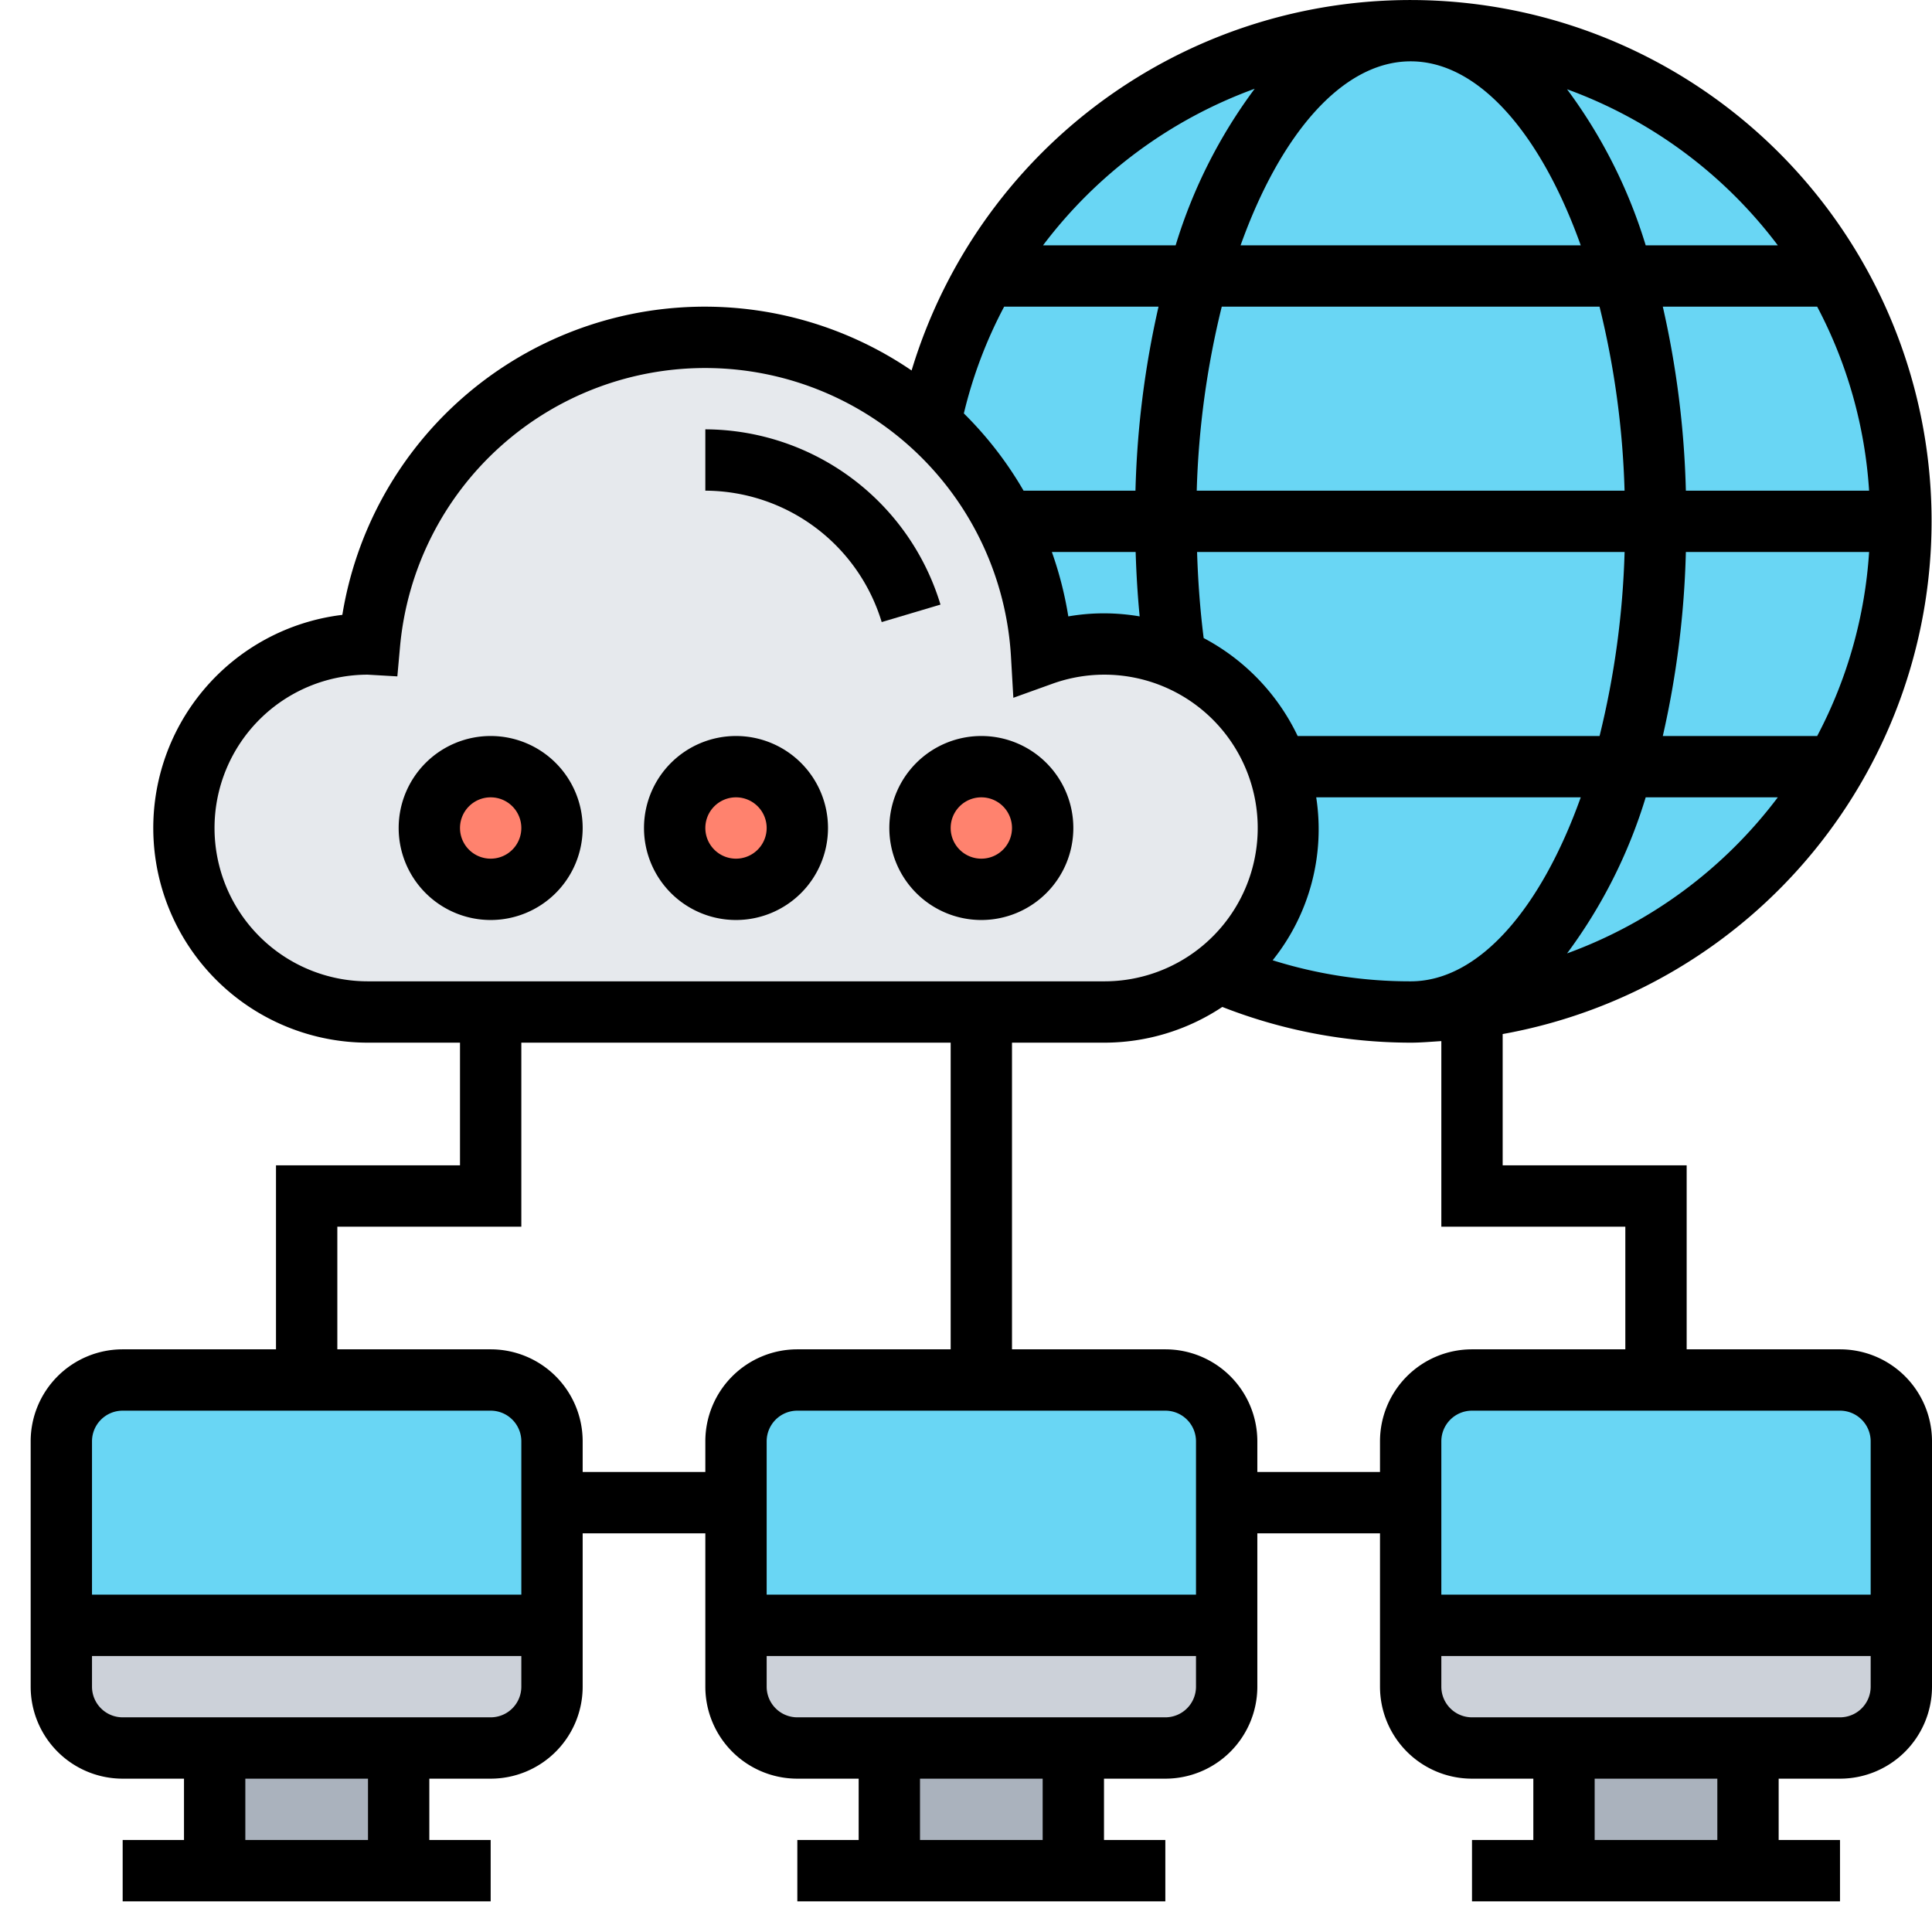 <svg xmlns="http://www.w3.org/2000/svg" width="63" height="63" viewBox="0 0 63 63">
  <g id="Grupo_1054544" data-name="Grupo 1054544" transform="translate(-459 -16792)">
    <rect id="Rectángulo_389348" data-name="Rectángulo 389348" width="63" height="63" transform="translate(459 16792)" fill="none"/>
    <g id="computadora" transform="translate(459 16791)">
      <g id="Grupo_1054541" data-name="Grupo 1054541">
        <g id="Grupo_1054527" data-name="Grupo 1054527">
          <path id="Trazado_877273" data-name="Trazado 877273" d="M51,58h6v4H51Z" fill="#aab2bd"/>
        </g>
        <g id="Grupo_1054528" data-name="Grupo 1054528">
          <path id="Trazado_877274" data-name="Trazado 877274" d="M29,58h6v4H29Z" fill="#aab2bd"/>
        </g>
        <g id="Grupo_1054529" data-name="Grupo 1054529">
          <path id="Trazado_877275" data-name="Trazado 877275" d="M7,58h6v4H7Z" fill="#aab2bd"/>
        </g>
        <g id="Grupo_1054530" data-name="Grupo 1054530">
          <path id="Trazado_877276" data-name="Trazado 877276" d="M62,54v2a2.006,2.006,0,0,1-2,2H48a2.006,2.006,0,0,1-2-2V54Z" fill="#ccd1d9"/>
        </g>
        <g id="Grupo_1054531" data-name="Grupo 1054531">
          <path id="Trazado_877277" data-name="Trazado 877277" d="M40,54v2a2.006,2.006,0,0,1-2,2H26a2.006,2.006,0,0,1-2-2V54Z" fill="#ccd1d9"/>
        </g>
        <g id="Grupo_1054532" data-name="Grupo 1054532">
          <path id="Trazado_877278" data-name="Trazado 877278" d="M18,54v2a2.006,2.006,0,0,1-2,2H4a2.006,2.006,0,0,1-2-2V54Z" fill="#ccd1d9"/>
        </g>
        <g id="Grupo_1054533" data-name="Grupo 1054533">
          <path id="Trazado_877279" data-name="Trazado 877279" d="M62,48v6H46V48a2.006,2.006,0,0,1,2-2H60A2.006,2.006,0,0,1,62,48Z" fill="#69d6f4"/>
        </g>
        <g id="Grupo_1054534" data-name="Grupo 1054534">
          <path id="Trazado_877280" data-name="Trazado 877280" d="M40,50v4H24V48a2.006,2.006,0,0,1,2-2H38a2.006,2.006,0,0,1,2,2Z" fill="#69d6f4"/>
        </g>
        <g id="Grupo_1054535" data-name="Grupo 1054535">
          <path id="Trazado_877281" data-name="Trazado 877281" d="M18,50v4H2V48a2.006,2.006,0,0,1,2-2H16a2.006,2.006,0,0,1,2,2Z" fill="#69d6f4"/>
        </g>
        <g id="Grupo_1054536" data-name="Grupo 1054536">
          <path id="Trazado_877282" data-name="Trazado 877282" d="M39.71,32.72A6,6,0,0,0,36,22a5.937,5.937,0,0,0-2.03.36,11.014,11.014,0,0,0-3.65-7.56A16,16,0,1,1,47.98,33.88a16.164,16.164,0,0,1-8.27-1.16Z" fill="#69d6f4"/>
        </g>
        <g id="Grupo_1054537" data-name="Grupo 1054537">
          <path id="Trazado_877283" data-name="Trazado 877283" d="M42,28a5.991,5.991,0,0,1-6,6H12a6,6,0,0,1,0-12h.05A11,11,0,0,1,23,12a10.886,10.886,0,0,1,7.32,2.8,11.014,11.014,0,0,1,3.65,7.56A5.937,5.937,0,0,1,36,22,6,6,0,0,1,42,28Z" fill="#e6e9ed"/>
        </g>
        <g id="Grupo_1054538" data-name="Grupo 1054538">
          <circle id="Elipse_8746" data-name="Elipse 8746" cx="2" cy="2" r="2" transform="translate(30 26)" fill="#ff826e"/>
        </g>
        <g id="Grupo_1054539" data-name="Grupo 1054539">
          <circle id="Elipse_8747" data-name="Elipse 8747" cx="2" cy="2" r="2" transform="translate(22 26)" fill="#ff826e"/>
        </g>
        <g id="Grupo_1054540" data-name="Grupo 1054540">
          <circle id="Elipse_8748" data-name="Elipse 8748" cx="2" cy="2" r="2" transform="translate(14 26)" fill="#ff826e"/>
        </g>
      </g>
      <g id="Grupo_1054542" data-name="Grupo 1054542">
        <path id="Trazado_877284" data-name="Trazado 877284" d="M60,45H55V39H49V34.719A16.993,16.993,0,1,0,29.726,13.081,11.973,11.973,0,0,0,11.163,21.05,7,7,0,0,0,12,35h3v4H9v6H4a3,3,0,0,0-3,3v8a3,3,0,0,0,3,3H6v2H4v2H16V61H14V59h2a3,3,0,0,0,3-3V51h4v5a3,3,0,0,0,3,3h2v2H26v2H38V61H36V59h2a3,3,0,0,0,3-3V51h4v5a3,3,0,0,0,3,3h2v2H48v2H60V61H58V59h2a3,3,0,0,0,3-3V48a3,3,0,0,0-3-3Zm1,3v5H47V48a1,1,0,0,1,1-1H60A1,1,0,0,1,61,48ZM46,33a14.92,14.92,0,0,1-4.5-.687A6.833,6.833,0,0,0,42.92,27h8.626c-1.292,3.613-3.314,6-5.546,6Zm6.976-14a28.363,28.363,0,0,1-.816,6H42.315a7.041,7.041,0,0,0-3.065-3.194c-.116-.917-.185-1.855-.215-2.806ZM39.024,17a28.363,28.363,0,0,1,.816-6H52.159a28.363,28.363,0,0,1,.816,6ZM51.1,32.089A16.655,16.655,0,0,0,53.664,27h4.308A15.047,15.047,0,0,1,51.1,32.089ZM59.256,25H54.222a30.416,30.416,0,0,0,.752-6h5.975a14.878,14.878,0,0,1-1.693,6Zm0-14a14.878,14.878,0,0,1,1.693,6H54.974a30.416,30.416,0,0,0-.752-6ZM57.972,9H53.664A16.654,16.654,0,0,0,51.1,3.911,15.047,15.047,0,0,1,57.972,9ZM46,3c2.232,0,4.254,2.387,5.546,6H40.454C41.746,5.387,43.768,3,46,3Zm-5.086.894A16.643,16.643,0,0,0,38.336,9H34.012A15.125,15.125,0,0,1,40.914,3.894ZM32.744,11h5.034a30.416,30.416,0,0,0-.752,6H33.377a12.01,12.01,0,0,0-1.947-2.519A14.76,14.76,0,0,1,32.744,11Zm4.421,10.1A6.99,6.99,0,0,0,36,21a6.8,6.8,0,0,0-1.164.1A11.923,11.923,0,0,0,34.3,19h2.732c.022.71.064,1.411.131,2.1ZM12,33a5,5,0,0,1-.009-10h0l.966.056.087-.964a9.99,9.99,0,0,1,19.923.325l.077,1.337,1.26-.453A5,5,0,1,1,36,33ZM4,47H16a1,1,0,0,1,1,1v5H3V48A1,1,0,0,1,4,47Zm8,14H8V59h4Zm4-4H4a1,1,0,0,1-1-1V55H17v1A1,1,0,0,1,16,57Zm3-8V48a3,3,0,0,0-3-3H11V41h6V35H31V45H26a3,3,0,0,0-3,3v1Zm20,4H25V48a1,1,0,0,1,1-1H38a1,1,0,0,1,1,1Zm-5,8H30V59h4Zm4-4H26a1,1,0,0,1-1-1V55H39v1A1,1,0,0,1,38,57Zm3-8V48a3,3,0,0,0-3-3H33V35h3a6.952,6.952,0,0,0,3.858-1.165A16.877,16.877,0,0,0,46,35c.338,0,.667-.031,1-.051V41h6v4H48a3,3,0,0,0-3,3v1ZM56,61H52V59h4Zm4-4H48a1,1,0,0,1-1-1V55H61v1A1,1,0,0,1,60,57Z"/>
        <path id="Trazado_877285" data-name="Trazado 877285" d="M16,25a3,3,0,1,0,3,3A3,3,0,0,0,16,25Zm0,4a1,1,0,1,1,1-1A1,1,0,0,1,16,29Z"/>
        <path id="Trazado_877286" data-name="Trazado 877286" d="M24,25a3,3,0,1,0,3,3A3,3,0,0,0,24,25Zm0,4a1,1,0,1,1,1-1A1,1,0,0,1,24,29Z"/>
        <path id="Trazado_877287" data-name="Trazado 877287" d="M32,25a3,3,0,1,0,3,3A3,3,0,0,0,32,25Zm0,4a1,1,0,1,1,1-1A1,1,0,0,1,32,29Z"/>
        <path id="Trazado_877288" data-name="Trazado 877288" d="M23,15v2a6.034,6.034,0,0,1,5.751,4.285l1.917-.57A8.046,8.046,0,0,0,23,15Z"/>
      </g>
    </g>
  </g>
</svg>
